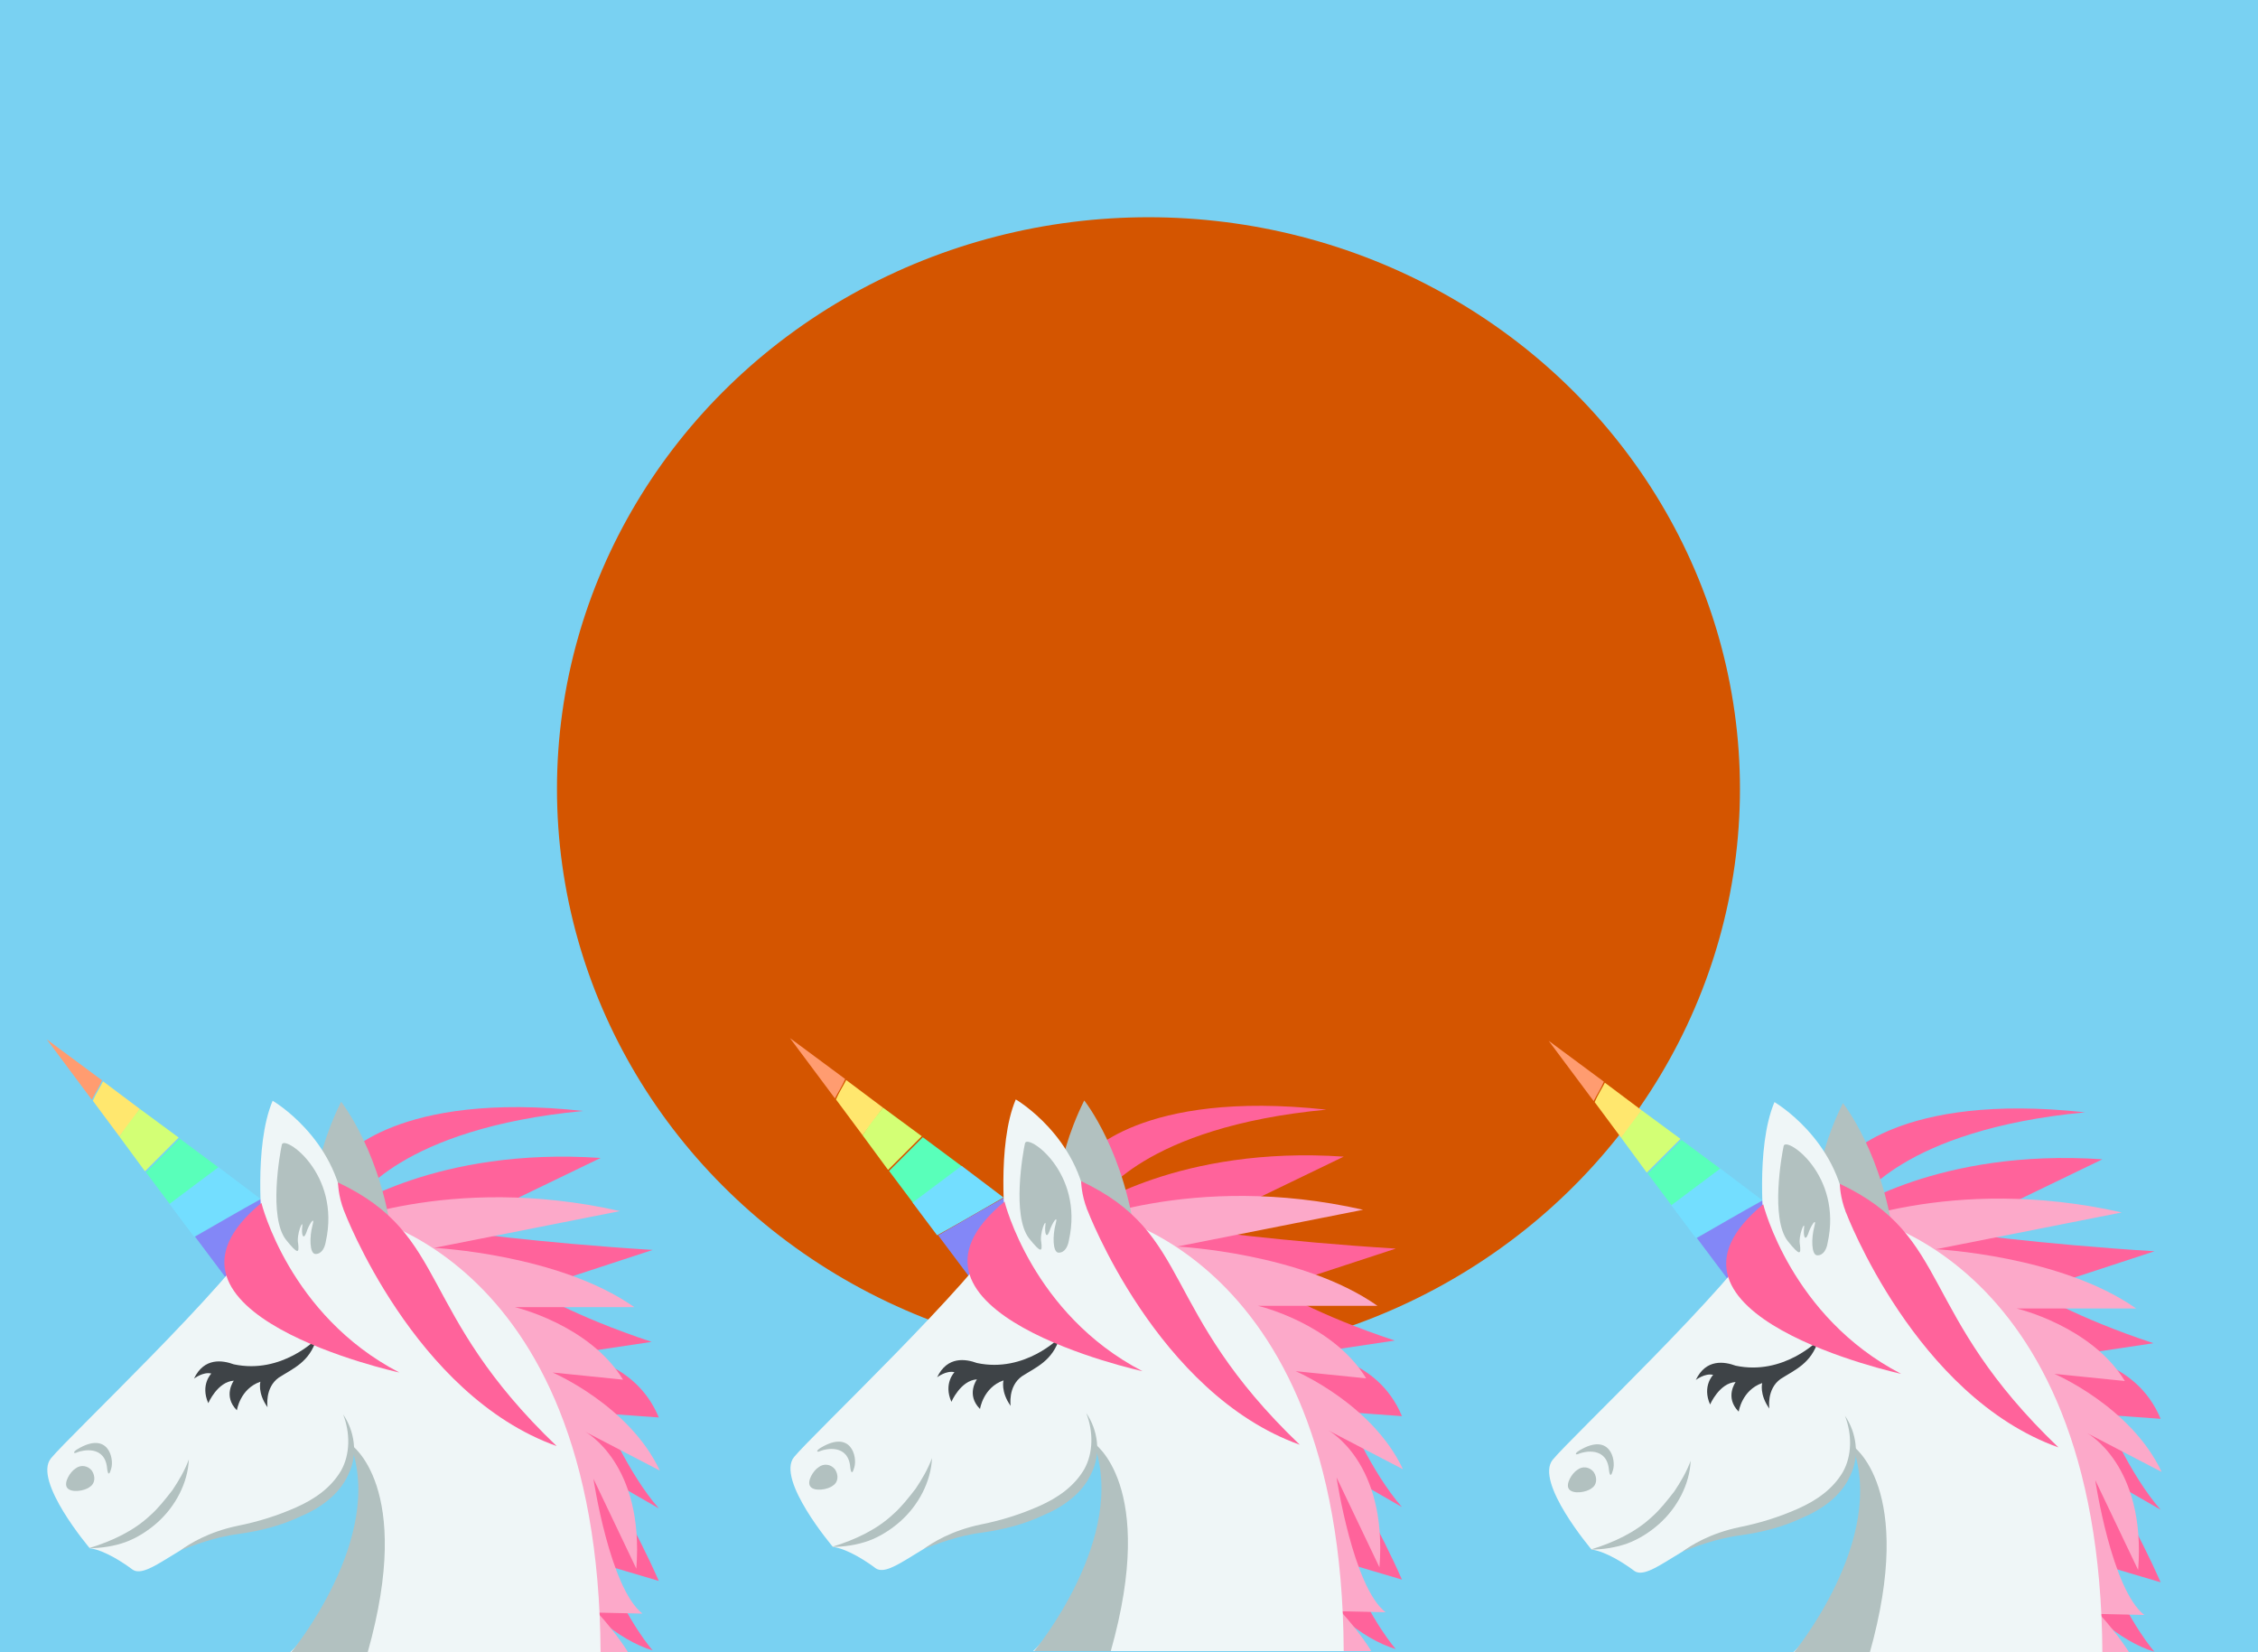 <?xml version="1.0" encoding="UTF-8" standalone="no"?>
<svg
   width="100%"
   height="100%"
   viewBox="0 0 82 60"
   version="1.1"
   xml:space="preserve"
   style="fill-rule:evenodd;clip-rule:evenodd;stroke-linejoin:round;stroke-miterlimit:2;"
   id="svg16"
   sodipodi:docname="unicorn.svg"
   inkscape:version="1.1.2 (0a00cf5339, 2022-02-04)"
   xmlns:inkscape="http://www.inkscape.org/namespaces/inkscape"
   xmlns:sodipodi="http://sodipodi.sourceforge.net/DTD/sodipodi-0.dtd"
   xmlns="http://www.w3.org/2000/svg"
   xmlns:svg="http://www.w3.org/2000/svg"><rect x="0" y="0" width="82" height="60" fill="#333333" stroke="none"/><defs
   id="defs20" /><sodipodi:namedview
   id="namedview18"
   pagecolor="#ffffff"
   bordercolor="#666666"
   borderopacity="1.0"
   inkscape:pageshadow="2"
   inkscape:pageopacity="0.0"
   inkscape:pagecheckerboard="0"
   showgrid="false"
   inkscape:zoom="8.7688615"
   inkscape:cx="43.278138"
   inkscape:cy="23.834337"
   inkscape:window-width="1920"
   inkscape:window-height="995"
   inkscape:window-x="929"
   inkscape:window-y="1080"
   inkscape:window-maximized="1"
   inkscape:current-layer="g8" />
    <g
   id="g14">
        <g
   id="g12">
            <rect
   x="0"
   y="0"
   width="82"
   height="60"
   style="fill:none;"
   id="rect2" />
            <g
   id="g10">
                <g
   id="g8">
                    <rect
   id="path-1"
   x="0"
   y="0"
   width="82"
   height="60"
   style="fill:rgb(121,209,242);" />
                    <g
   id="Sun"
   transform="matrix(2.864,0,-0,2.768,-145.885,-3.183)"
   style="fill:#d45500">
                        <ellipse
   cx="65.5"
   cy="11.5"
   style="fill:#d45500"
   id="circle5"
   rx="7.5"
   ry="7.5" />
                    </g>
                <g
   id="g676"
   transform="matrix(0.371,0,0,0.371,55.499,37.054)"><path
     d="M 2,2 6.4,7.9 C 6.7,7.3 7.1,6.7 7.4,6 L 2,2"
     fill="#ff9c70"
     id="path598" /><path
     d="m 9.1,11.5 c 0.7,-0.9 1.4,-1.8 2,-2.7 L 7.5,6.1 C 7.2,6.7 6.8,7.3 6.5,8 l 2.6,3.5"
     fill="#ffe76e"
     id="path600" /><path
     d="m 11.6,14.9 3.3,-3.3 -3.8,-2.8 c -0.7,0.9 -1.4,1.8 -2,2.7 l 2.5,3.4"
     fill="#d3ff75"
     id="path602" /><path
     d="M 14.1,18.2 18.9,14.6 15,11.7 11.7,15 14.1,18.2"
     fill="#59ffba"
     id="path604" /><path
     d="m 16.4,21.3 c 2.2,-1.2 4.4,-2.5 6.5,-3.7 l -4.1,-3.1 -4.8,3.6 2.4,3.2"
     fill="#73deff"
     id="path606" /><path
     d="m 23,17.6 c -2.2,1.2 -4.4,2.5 -6.5,3.7 l 3.9,5.2 4.9,-4.9 1.4,-1.4 -3.7,-2.6"
     fill="#8387f7"
     id="path608" /><g
     fill="#ff639b"
     id="g614"><path
       d="m 32.3,17.8 c 0,0 4.2,-7.1 22.2,-8.8 C 36.2,7 31,13.6 31,13.6 c 0,0 0.7,2.7 1.3,4.2"
       id="path610" /><path
       d="m 31.1,18.8 c 0,0 9,-6.3 25.1,-5.2 l -14.7,7.1 c 0,0 8.4,1.2 19.8,1.9 l -11.9,3.9 c 0,0 4.2,2.6 11.8,5.1 l -8,1.2 c 0,0 6.3,0.4 8.7,6.2 l -5.5,-0.4 c 0,0 2.5,5.9 5.5,9.3 l -5.2,-3 c 0,0 3,5.1 5.2,10.1 l -5.4,-1.6 c 2.5,5.9 4.8,8.4 4.8,8.4 -13.5,-4 -30.2,-43 -30.2,-43"
       id="path612" /></g><path
     d="m 29.4,20.4 c 0,0 11.9,-5.4 28.7,-1.6 l -18.2,3.6 c 0,0 12.2,0.6 19.6,5.8 H 47.8 c 0,0 7.3,1.7 10.6,7.1 l -6.9,-0.7 c 0,0 7.5,3.2 10.5,9.6 l -7.3,-3.8 c 0,0 5.8,3.1 5,13.4 L 55.5,45 c 0,0 1.6,10.7 4.8,13.2 l -4.4,-0.1 c 2,2.2 3,3.9 3,3.9 H 48.1 L 29.4,20.4"
     fill="#fca9c9"
     id="path616" /><path
     d="m 28.2,19 c 0,0 -0.6,-4.4 2.6,-10.9 0,0 4.1,5.1 5.1,14.2 L 28.2,19"
     fill="#b2c1c0"
     id="path618" /><path
     d="m 10.4,53.9 c 1.5,1 5,-3 9,-3.7 15,-2.8 12.2,-8.6 12.2,-8.6 4.1,5.1 -2.2,17.1 -5.8,20.4 H 56.2 C 56,22 31.1,18.8 31.1,18.8 30.3,11.6 24.1,8 24.1,8 c -1.9,4.5 -1,12.5 -1,12.5 C 20,25.9 4.2,40.8 2.4,43 c -1.8,2.2 3.8,8.8 3.8,8.8 1.5,0.2 3.4,1.5 4.2,2.1"
     fill="#eff6f7"
     id="path620" /><g
     fill="#b2c1c0"
     id="g628"><path
       d="m 15.1,52 c 0.8,-0.6 2.7,-1.8 5.6,-2.4 2,-0.4 3.9,-1 5.7,-1.8 1.8,-0.8 3.4,-1.9 4.4,-3.6 0.9,-1.6 0.9,-3.7 0.2,-5.5 1.1,1.6 1.5,3.9 0.5,5.9 -0.9,2 -2.8,3.3 -4.7,4.1 -1.9,0.9 -3.9,1.4 -6,1.7 -2.4,0.3 -4.7,1.2 -5.7,1.6"
       id="path622" /><path
       d="M 6.2,45.8 C 5.7,46.2 4.4,46.4 4,45.9 3.6,45.4 4.3,44.3 4.8,44 5.3,43.6 6,43.7 6.4,44.2 c 0.4,0.6 0.3,1.3 -0.2,1.6"
       id="path624" /><path
       d="m 15.9,43.1 c -0.1,2.3 -1.3,4.6 -3.1,6.2 -0.9,0.8 -2,1.5 -3.1,1.9 -1.1,0.4 -2.4,0.6 -3.6,0.6 2.3,-0.7 4.4,-1.7 6,-3.2 0.8,-0.7 1.5,-1.6 2.2,-2.5 0.6,-0.9 1.2,-1.9 1.6,-3"
       id="path626" /></g><path
     d="m 16.4,35.2 c 0,0 0.9,-0.7 1.7,-0.5 0,0 -1.1,1.1 -0.3,2.9 0,0 0.9,-2.1 2.5,-2.2 0,0 -1.1,1.5 0.3,2.9 0,0 0.3,-2.1 2.3,-2.8 0,0 -0.3,1.1 0.7,2.5 0,0 -0.3,-1.9 1.1,-2.9 1.4,-0.9 3,-1.5 3.7,-3.8 0,0 -3.4,3.5 -8.1,2.5 -1.1,-0.4 -2.9,-0.7 -3.9,1.4"
     fill="#3e4347"
     id="path630" /><g
     fill="#b2c1c0"
     id="g636"><path
       d="m 25.4,21.6 c -1.7,-2.2 -0.6,-8.4 -0.4,-9.3 0.2,-1 5.8,2.8 4.3,9.5 -0.1,0.6 -0.4,1.2 -1,1.2 -0.6,0 -0.6,-1.7 -0.3,-2.8 0.3,-1.1 -0.4,0 -0.6,0.7 -0.3,0.8 -0.5,0.2 -0.4,-0.6 0.1,-0.8 -0.6,0.8 -0.4,1.7 0.1,0.9 0,1.1 -1.2,-0.4"
       id="path632" /><path
       d="m 5,42.1 c -0.5,0.3 -0.4,0.5 0,0.3 0.5,-0.2 2.7,-0.7 2.9,1.6 0,0 0.1,1.1 0.4,0 C 8.6,43 8,40.3 5,42.1"
       id="path634" /></g><g
     fill="#ff639b"
     id="g642"><path
       d="m 23,18 c 0,0 2.7,11 13.5,16.6 0,0 -26.6,-5.8 -13.5,-16.6"
       id="path638" /><path
       d="m 31.1,18.8 c 0,0 6.8,18 20.8,23 C 38.1,28.6 41.5,21.2 30.5,16 c 0,0 0,1.3 0.6,2.8"
       id="path640" /></g><path
     d="m 31.7,41.6 c 0,0 6.3,4.1 1.7,20.4 h -7.5 c 0,0 9.3,-11.2 5.8,-20.4"
     fill="#b2c1c0"
     id="path644" /></g><g
   id="g676-7"
   transform="matrix(0.371,0,0,0.371,27.947,36.957)"
   style="clip-rule:evenodd;fill-rule:evenodd;stroke-linejoin:round;stroke-miterlimit:2"><path
     d="M 2,2 6.4,7.9 C 6.7,7.3 7.1,6.7 7.4,6 L 2,2"
     fill="#ff9c70"
     id="path598-5" /><path
     d="m 9.1,11.5 c 0.7,-0.9 1.4,-1.8 2,-2.7 L 7.5,6.1 C 7.2,6.7 6.8,7.3 6.5,8 l 2.6,3.5"
     fill="#ffe76e"
     id="path600-3" /><path
     d="m 11.6,14.9 3.3,-3.3 -3.8,-2.8 c -0.7,0.9 -1.4,1.8 -2,2.7 l 2.5,3.4"
     fill="#d3ff75"
     id="path602-5" /><path
     d="M 14.1,18.2 18.9,14.6 15,11.7 11.7,15 14.1,18.2"
     fill="#59ffba"
     id="path604-6" /><path
     d="m 16.4,21.3 c 2.2,-1.2 4.4,-2.5 6.5,-3.7 l -4.1,-3.1 -4.8,3.6 2.4,3.2"
     fill="#73deff"
     id="path606-2" /><path
     d="m 23,17.6 c -2.2,1.2 -4.4,2.5 -6.5,3.7 l 3.9,5.2 4.9,-4.9 1.4,-1.4 -3.7,-2.6"
     fill="#8387f7"
     id="path608-9" /><g
     fill="#ff639b"
     id="g614-1"><path
       d="m 32.3,17.8 c 0,0 4.2,-7.1 22.2,-8.8 C 36.2,7 31,13.6 31,13.6 c 0,0 0.7,2.7 1.3,4.2"
       id="path610-2" /><path
       d="m 31.1,18.8 c 0,0 9,-6.3 25.1,-5.2 l -14.7,7.1 c 0,0 8.4,1.2 19.8,1.9 l -11.9,3.9 c 0,0 4.2,2.6 11.8,5.1 l -8,1.2 c 0,0 6.3,0.4 8.7,6.2 l -5.5,-0.4 c 0,0 2.5,5.9 5.5,9.3 l -5.2,-3 c 0,0 3,5.1 5.2,10.1 l -5.4,-1.6 c 2.5,5.9 4.8,8.4 4.8,8.4 -13.5,-4 -30.2,-43 -30.2,-43"
       id="path612-7" /></g><path
     d="m 29.4,20.4 c 0,0 11.9,-5.4 28.7,-1.6 l -18.2,3.6 c 0,0 12.2,0.6 19.6,5.8 H 47.8 c 0,0 7.3,1.7 10.6,7.1 l -6.9,-0.7 c 0,0 7.5,3.2 10.5,9.6 l -7.3,-3.8 c 0,0 5.8,3.1 5,13.4 L 55.5,45 c 0,0 1.6,10.7 4.8,13.2 l -4.4,-0.1 c 2,2.2 3,3.9 3,3.9 H 48.1 L 29.4,20.4"
     fill="#fca9c9"
     id="path616-0" /><path
     d="m 28.2,19 c 0,0 -0.6,-4.4 2.6,-10.9 0,0 4.1,5.1 5.1,14.2 L 28.2,19"
     fill="#b2c1c0"
     id="path618-9" /><path
     d="m 10.4,53.9 c 1.5,1 5,-3 9,-3.7 15,-2.8 12.2,-8.6 12.2,-8.6 4.1,5.1 -2.2,17.1 -5.8,20.4 H 56.2 C 56,22 31.1,18.8 31.1,18.8 30.3,11.6 24.1,8 24.1,8 c -1.9,4.5 -1,12.5 -1,12.5 C 20,25.9 4.2,40.8 2.4,43 c -1.8,2.2 3.8,8.8 3.8,8.8 1.5,0.2 3.4,1.5 4.2,2.1"
     fill="#eff6f7"
     id="path620-3" /><g
     fill="#b2c1c0"
     id="g628-6"><path
       d="m 15.1,52 c 0.8,-0.6 2.7,-1.8 5.6,-2.4 2,-0.4 3.9,-1 5.7,-1.8 1.8,-0.8 3.4,-1.9 4.4,-3.6 0.9,-1.6 0.9,-3.7 0.2,-5.5 1.1,1.6 1.5,3.9 0.5,5.9 -0.9,2 -2.8,3.3 -4.7,4.1 -1.9,0.9 -3.9,1.4 -6,1.7 -2.4,0.3 -4.7,1.2 -5.7,1.6"
       id="path622-0" /><path
       d="M 6.2,45.8 C 5.7,46.2 4.4,46.4 4,45.9 3.6,45.4 4.3,44.3 4.8,44 5.3,43.6 6,43.7 6.4,44.2 c 0.4,0.6 0.3,1.3 -0.2,1.6"
       id="path624-6" /><path
       d="m 15.9,43.1 c -0.1,2.3 -1.3,4.6 -3.1,6.2 -0.9,0.8 -2,1.5 -3.1,1.9 -1.1,0.4 -2.4,0.6 -3.6,0.6 2.3,-0.7 4.4,-1.7 6,-3.2 0.8,-0.7 1.5,-1.6 2.2,-2.5 0.6,-0.9 1.2,-1.9 1.6,-3"
       id="path626-2" /></g><path
     d="m 16.4,35.2 c 0,0 0.9,-0.7 1.7,-0.5 0,0 -1.1,1.1 -0.3,2.9 0,0 0.9,-2.1 2.5,-2.2 0,0 -1.1,1.5 0.3,2.9 0,0 0.3,-2.1 2.3,-2.8 0,0 -0.3,1.1 0.7,2.5 0,0 -0.3,-1.9 1.1,-2.9 1.4,-0.9 3,-1.5 3.7,-3.8 0,0 -3.4,3.5 -8.1,2.5 -1.1,-0.4 -2.9,-0.7 -3.9,1.4"
     fill="#3e4347"
     id="path630-6" /><g
     fill="#b2c1c0"
     id="g636-1"><path
       d="m 25.4,21.6 c -1.7,-2.2 -0.6,-8.4 -0.4,-9.3 0.2,-1 5.8,2.8 4.3,9.5 -0.1,0.6 -0.4,1.2 -1,1.2 -0.6,0 -0.6,-1.7 -0.3,-2.8 0.3,-1.1 -0.4,0 -0.6,0.7 -0.3,0.8 -0.5,0.2 -0.4,-0.6 0.1,-0.8 -0.6,0.8 -0.4,1.7 0.1,0.9 0,1.1 -1.2,-0.4"
       id="path632-8" /><path
       d="m 5,42.1 c -0.5,0.3 -0.4,0.5 0,0.3 0.5,-0.2 2.7,-0.7 2.9,1.6 0,0 0.1,1.1 0.4,0 C 8.6,43 8,40.3 5,42.1"
       id="path634-7" /></g><g
     fill="#ff639b"
     id="g642-9"><path
       d="m 23,18 c 0,0 2.7,11 13.5,16.6 0,0 -26.6,-5.8 -13.5,-16.6"
       id="path638-2" /><path
       d="m 31.1,18.8 c 0,0 6.8,18 20.8,23 C 38.1,28.6 41.5,21.2 30.5,16 c 0,0 0,1.3 0.6,2.8"
       id="path640-0" /></g><path
     d="m 31.7,41.6 c 0,0 6.3,4.1 1.7,20.4 h -7.5 c 0,0 9.3,-11.2 5.8,-20.4"
     fill="#b2c1c0"
     id="path644-2" /></g><g
   id="g676-3"
   transform="matrix(0.371,0,0,0.371,0.96,37.005)"
   style="clip-rule:evenodd;fill-rule:evenodd;stroke-linejoin:round;stroke-miterlimit:2"><path
     d="M 2,2 6.4,7.9 C 6.7,7.3 7.1,6.7 7.4,6 L 2,2"
     fill="#ff9c70"
     id="path598-7" /><path
     d="m 9.1,11.5 c 0.7,-0.9 1.4,-1.8 2,-2.7 L 7.5,6.1 C 7.2,6.7 6.8,7.3 6.5,8 l 2.6,3.5"
     fill="#ffe76e"
     id="path600-5" /><path
     d="m 11.6,14.9 3.3,-3.3 -3.8,-2.8 c -0.7,0.9 -1.4,1.8 -2,2.7 l 2.5,3.4"
     fill="#d3ff75"
     id="path602-9" /><path
     d="M 14.1,18.2 18.9,14.6 15,11.7 11.7,15 14.1,18.2"
     fill="#59ffba"
     id="path604-2" /><path
     d="m 16.4,21.3 c 2.2,-1.2 4.4,-2.5 6.5,-3.7 l -4.1,-3.1 -4.8,3.6 2.4,3.2"
     fill="#73deff"
     id="path606-28" /><path
     d="m 23,17.6 c -2.2,1.2 -4.4,2.5 -6.5,3.7 l 3.9,5.2 4.9,-4.9 1.4,-1.4 -3.7,-2.6"
     fill="#8387f7"
     id="path608-97" /><g
     fill="#ff639b"
     id="g614-3"><path
       d="m 32.3,17.8 c 0,0 4.2,-7.1 22.2,-8.8 C 36.2,7 31,13.6 31,13.6 c 0,0 0.7,2.7 1.3,4.2"
       id="path610-6" /><path
       d="m 31.1,18.8 c 0,0 9,-6.3 25.1,-5.2 l -14.7,7.1 c 0,0 8.4,1.2 19.8,1.9 l -11.9,3.9 c 0,0 4.2,2.6 11.8,5.1 l -8,1.2 c 0,0 6.3,0.4 8.7,6.2 l -5.5,-0.4 c 0,0 2.5,5.9 5.5,9.3 l -5.2,-3 c 0,0 3,5.1 5.2,10.1 l -5.4,-1.6 c 2.5,5.9 4.8,8.4 4.8,8.4 -13.5,-4 -30.2,-43 -30.2,-43"
       id="path612-1" /></g><path
     d="m 29.4,20.4 c 0,0 11.9,-5.4 28.7,-1.6 l -18.2,3.6 c 0,0 12.2,0.6 19.6,5.8 H 47.8 c 0,0 7.3,1.7 10.6,7.1 l -6.9,-0.7 c 0,0 7.5,3.2 10.5,9.6 l -7.3,-3.8 c 0,0 5.8,3.1 5,13.4 L 55.5,45 c 0,0 1.6,10.7 4.8,13.2 l -4.4,-0.1 c 2,2.2 3,3.9 3,3.9 H 48.1 L 29.4,20.4"
     fill="#fca9c9"
     id="path616-2" /><path
     d="m 28.2,19 c 0,0 -0.6,-4.4 2.6,-10.9 0,0 4.1,5.1 5.1,14.2 L 28.2,19"
     fill="#b2c1c0"
     id="path618-93" /><path
     d="m 10.4,53.9 c 1.5,1 5,-3 9,-3.7 15,-2.8 12.2,-8.6 12.2,-8.6 4.1,5.1 -2.2,17.1 -5.8,20.4 H 56.2 C 56,22 31.1,18.8 31.1,18.8 30.3,11.6 24.1,8 24.1,8 c -1.9,4.5 -1,12.5 -1,12.5 C 20,25.9 4.2,40.8 2.4,43 c -1.8,2.2 3.8,8.8 3.8,8.8 1.5,0.2 3.4,1.5 4.2,2.1"
     fill="#eff6f7"
     id="path620-1" /><g
     fill="#b2c1c0"
     id="g628-9"><path
       d="m 15.1,52 c 0.8,-0.6 2.7,-1.8 5.6,-2.4 2,-0.4 3.9,-1 5.7,-1.8 1.8,-0.8 3.4,-1.9 4.4,-3.6 0.9,-1.6 0.9,-3.7 0.2,-5.5 1.1,1.6 1.5,3.9 0.5,5.9 -0.9,2 -2.8,3.3 -4.7,4.1 -1.9,0.9 -3.9,1.4 -6,1.7 -2.4,0.3 -4.7,1.2 -5.7,1.6"
       id="path622-4" /><path
       d="M 6.2,45.8 C 5.7,46.2 4.4,46.4 4,45.9 3.6,45.4 4.3,44.3 4.8,44 5.3,43.6 6,43.7 6.4,44.2 c 0.4,0.6 0.3,1.3 -0.2,1.6"
       id="path624-7" /><path
       d="m 15.9,43.1 c -0.1,2.3 -1.3,4.6 -3.1,6.2 -0.9,0.8 -2,1.5 -3.1,1.9 -1.1,0.4 -2.4,0.6 -3.6,0.6 2.3,-0.7 4.4,-1.7 6,-3.2 0.8,-0.7 1.5,-1.6 2.2,-2.5 0.6,-0.9 1.2,-1.9 1.6,-3"
       id="path626-8" /></g><path
     d="m 16.4,35.2 c 0,0 0.9,-0.7 1.7,-0.5 0,0 -1.1,1.1 -0.3,2.9 0,0 0.9,-2.1 2.5,-2.2 0,0 -1.1,1.5 0.3,2.9 0,0 0.3,-2.1 2.3,-2.8 0,0 -0.3,1.1 0.7,2.5 0,0 -0.3,-1.9 1.1,-2.9 1.4,-0.9 3,-1.5 3.7,-3.8 0,0 -3.4,3.5 -8.1,2.5 -1.1,-0.4 -2.9,-0.7 -3.9,1.4"
     fill="#3e4347"
     id="path630-4" /><g
     fill="#b2c1c0"
     id="g636-5"><path
       d="m 25.4,21.6 c -1.7,-2.2 -0.6,-8.4 -0.4,-9.3 0.2,-1 5.8,2.8 4.3,9.5 -0.1,0.6 -0.4,1.2 -1,1.2 -0.6,0 -0.6,-1.7 -0.3,-2.8 0.3,-1.1 -0.4,0 -0.6,0.7 -0.3,0.8 -0.5,0.2 -0.4,-0.6 0.1,-0.8 -0.6,0.8 -0.4,1.7 0.1,0.9 0,1.1 -1.2,-0.4"
       id="path632-0" /><path
       d="m 5,42.1 c -0.5,0.3 -0.4,0.5 0,0.3 0.5,-0.2 2.7,-0.7 2.9,1.6 0,0 0.1,1.1 0.4,0 C 8.6,43 8,40.3 5,42.1"
       id="path634-3" /></g><g
     fill="#ff639b"
     id="g642-6"><path
       d="m 23,18 c 0,0 2.7,11 13.5,16.6 0,0 -26.6,-5.8 -13.5,-16.6"
       id="path638-1" /><path
       d="m 31.1,18.8 c 0,0 6.8,18 20.8,23 C 38.1,28.6 41.5,21.2 30.5,16 c 0,0 0,1.3 0.6,2.8"
       id="path640-06" /></g><path
     d="m 31.7,41.6 c 0,0 6.3,4.1 1.7,20.4 h -7.5 c 0,0 9.3,-11.2 5.8,-20.4"
     fill="#b2c1c0"
     id="path644-3" /></g></g>
            </g>
        </g>
    </g>
</svg>
